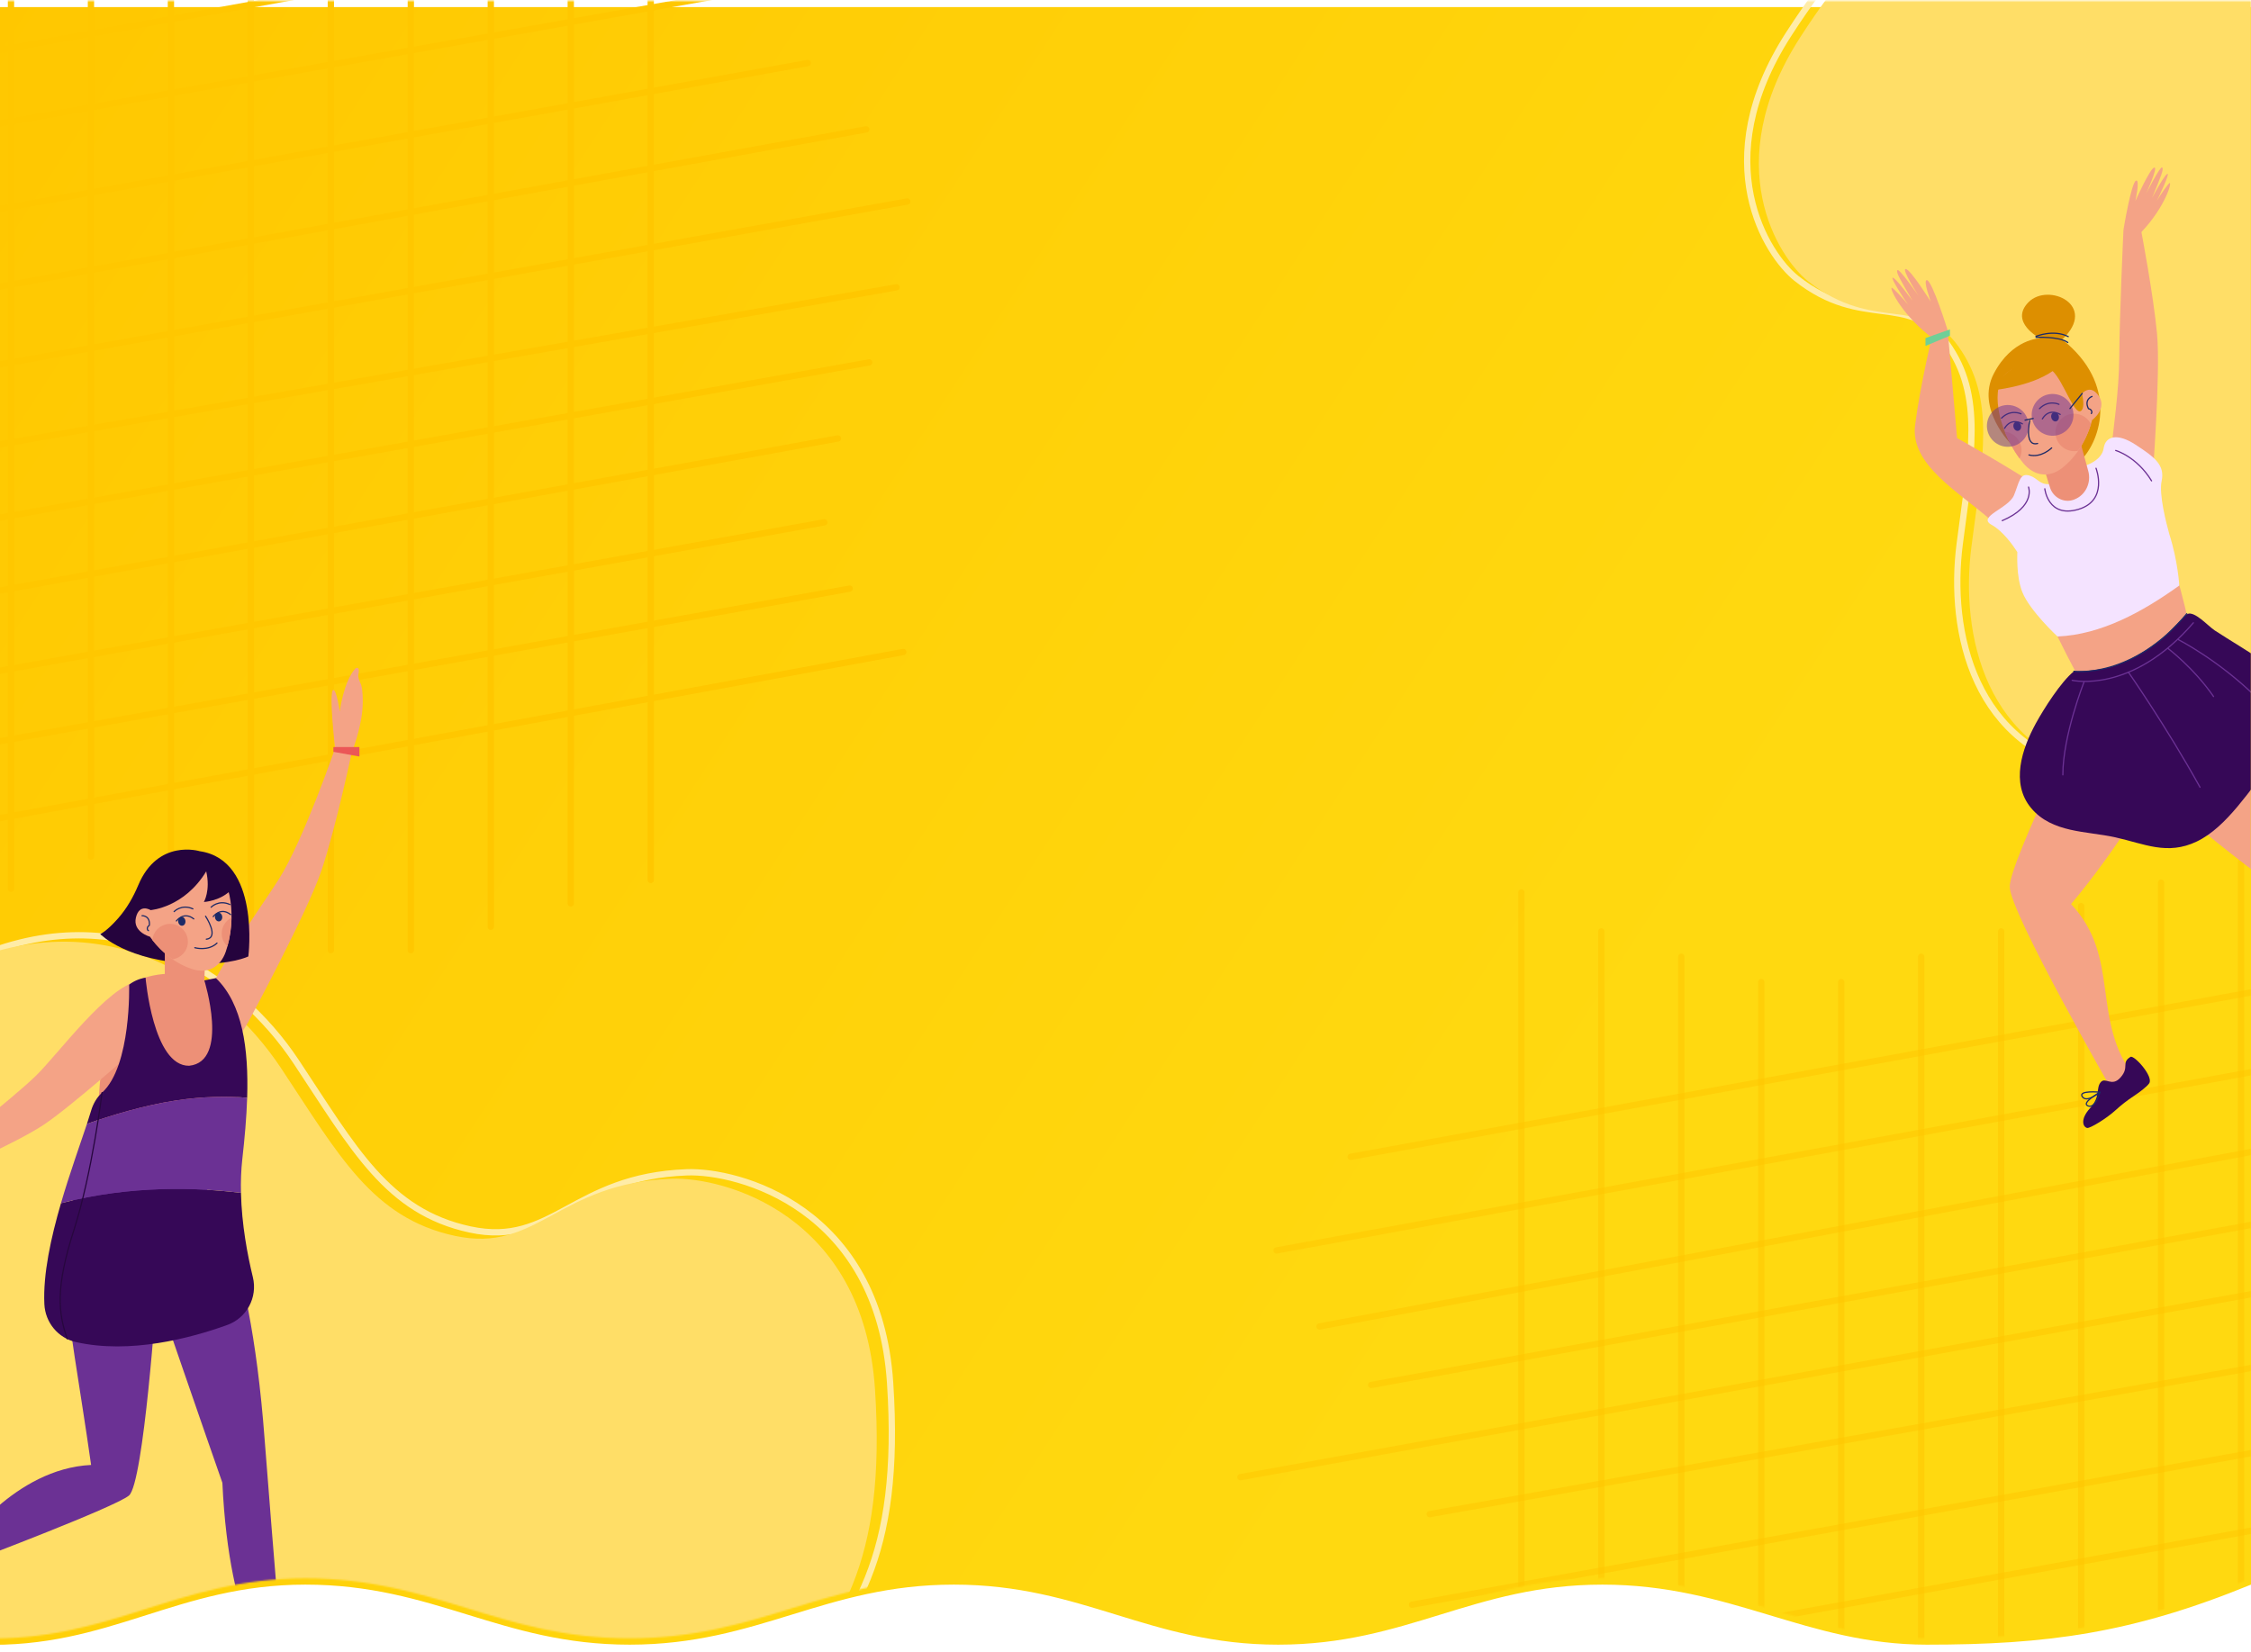 <svg width="1428" height="1048" viewBox="0 0 1428 1048" fill="none" xmlns="http://www.w3.org/2000/svg">
<g filter="url(#filter0_d)">
<path d="M-12 0.5H1428V1001.4C1352.48 1032.33 1298.5 1039.5 1222.29 1039.5C1146.07 1039.5 1098.3 1001.4 1016.57 1001.4C934.84 1001.4 892.588 1039.5 810.857 1039.5C729.126 1039.5 686.874 1001.4 605.143 1001.4C523.412 1001.4 481.16 1039.5 399.429 1039.5C317.697 1039.5 275.446 1001.4 193.714 1001.4C111.983 1001.4 69.693 1041.98 -12 1039.5L-12 0.5Z" fill="url(#paint0_linear)"/>
</g>
<mask id="mask0" mask-type="alpha" maskUnits="userSpaceOnUse" x="-12" y="0" width="1440" height="1040">
<path d="M-12 0.5H1428V1001.4C1352.48 1032.33 1298.5 1039.5 1222.29 1039.5C1146.07 1039.5 1098.3 1001.4 1016.57 1001.4C934.84 1001.4 892.588 1039.5 810.857 1039.5C729.126 1039.5 686.874 1001.4 605.143 1001.4C523.412 1001.4 481.16 1039.5 399.429 1039.5C317.697 1039.5 275.446 1001.4 193.714 1001.4C111.983 1001.4 69.693 1041.98 -12 1039.5L-12 0.5Z" fill="url(#paint1_linear)"/>
</mask>
<g mask="url(#mask0)">
<path d="M108.433 -265.107V573.18" stroke="#FFC700" stroke-width="4" stroke-linecap="round"/>
<path d="M159.163 -285.523V588.028" stroke="#FFC700" stroke-width="4" stroke-linecap="round"/>
<path d="M209.893 -302.227V602.876" stroke="#FFC700" stroke-width="4" stroke-linecap="round"/>
<path d="M260.624 -292.947V602.876" stroke="#FFC700" stroke-width="4" stroke-linecap="round"/>
<path d="M311.354 -274.387V588.028" stroke="#FFC700" stroke-width="4" stroke-linecap="round"/>
<path d="M362.084 -257.065V573.18" stroke="#FFC700" stroke-width="4" stroke-linecap="round"/>
<path d="M412.814 -292.947V558.332" stroke="#FFC700" stroke-width="4" stroke-linecap="round"/>
<path d="M57.702 -253.971V543.484" stroke="#FFC700" stroke-width="4" stroke-linecap="round"/>
<path d="M6.972 -240.979V563.9" stroke="#FFC700" stroke-width="4" stroke-linecap="round"/>
<path d="M435.869 -139.804L-526.934 40.613" stroke="#FFC700" stroke-width="4" stroke-linecap="round"/>
<path d="M474.904 -98.553L-494.145 77.733" stroke="#FFC700" stroke-width="4" stroke-linecap="round"/>
<path d="M503.98 -59.501L-577.097 136.228" stroke="#FFC700" stroke-width="4" stroke-linecap="round"/>
<path d="M575.522 127.845L-556.066 331.081" stroke="#FFC700" stroke-width="4" stroke-linecap="round"/>
<path d="M568.717 182.287L-557.716 379.697" stroke="#FFC700" stroke-width="4" stroke-linecap="round"/>
<path d="M551.394 229.924L-559.367 428.313" stroke="#FFC700" stroke-width="4" stroke-linecap="round"/>
<path d="M531.597 278.18L-541.57 473.008" stroke="#FFC700" stroke-width="4" stroke-linecap="round"/>
<path d="M522.936 331.385L-565.909 527.501" stroke="#FFC700" stroke-width="4" stroke-linecap="round"/>
<path d="M539.021 373.454L-577.045 573.901" stroke="#FFC700" stroke-width="4" stroke-linecap="round"/>
<path d="M573.048 413.667L-429.264 598.029" stroke="#FFC700" stroke-width="4" stroke-linecap="round"/>
<path d="M549.538 82.064L-534.887 278.93" stroke="#FFC700" stroke-width="4" stroke-linecap="round"/>
<path d="M512.419 39.995L-468.259 217.14" stroke="#FFC700" stroke-width="4" stroke-linecap="round"/>
<path d="M513.939 -13.101L-457.025 159.674" stroke="#FFC700" stroke-width="4" stroke-linecap="round"/>
<path d="M965.129 566.207V1398.93" stroke="#FFC700" stroke-opacity="0.5" stroke-width="4" stroke-linecap="round"/>
<path d="M1015.86 590.954V1424.91" stroke="#FFC700" stroke-opacity="0.5" stroke-width="4" stroke-linecap="round"/>
<path d="M1066.59 607.039V1439.76" stroke="#FFC700" stroke-opacity="0.5" stroke-width="4" stroke-linecap="round"/>
<path d="M1117.32 623.124V1455.84" stroke="#FFC700" stroke-opacity="0.5" stroke-width="4" stroke-linecap="round"/>
<path d="M1168.05 623.124V1455.84" stroke="#FFC700" stroke-opacity="0.5" stroke-width="4" stroke-linecap="round"/>
<path d="M1218.78 607.039V1439.76" stroke="#FFC700" stroke-opacity="0.5" stroke-width="4" stroke-linecap="round"/>
<path d="M1269.51 590.954V1424.91" stroke="#FFC700" stroke-opacity="0.5" stroke-width="4" stroke-linecap="round"/>
<path d="M1320.24 574.869V1408.83" stroke="#FFC700" stroke-opacity="0.5" stroke-width="4" stroke-linecap="round"/>
<path d="M1421.7 547.029V1344.48" stroke="#FFC700" stroke-opacity="0.5" stroke-width="4" stroke-linecap="round"/>
<path d="M1370.97 560.021V1364.9" stroke="#FFC700" stroke-opacity="0.5" stroke-width="4" stroke-linecap="round"/>
<path d="M1846.1 553.317L856.864 733.966" stroke="#FFC700" stroke-opacity="0.5" stroke-width="4" stroke-linecap="round"/>
<path d="M1831.26 606.522L809.846 793.358" stroke="#FFC700" stroke-opacity="0.5" stroke-width="4" stroke-linecap="round"/>
<path d="M1799.87 661.196L837.066 841.613" stroke="#FFC700" stroke-opacity="0.5" stroke-width="4" stroke-linecap="round"/>
<path d="M1838.9 702.447L869.855 878.733" stroke="#FFC700" stroke-opacity="0.5" stroke-width="4" stroke-linecap="round"/>
<path d="M1867.98 741.499L786.903 937.228" stroke="#FFC700" stroke-opacity="0.5" stroke-width="4" stroke-linecap="round"/>
<path d="M1939.52 928.845L807.934 1132.08" stroke="#FFC700" stroke-opacity="0.5" stroke-width="4" stroke-linecap="round"/>
<path d="M1932.72 983.287L806.284 1180.7" stroke="#FFC700" stroke-opacity="0.5" stroke-width="4" stroke-linecap="round"/>
<path d="M1915.39 1030.92L804.633 1229.31" stroke="#FFC700" stroke-opacity="0.5" stroke-width="4" stroke-linecap="round"/>
<path d="M1913.54 883.064L829.114 1079.93" stroke="#FFC700" stroke-opacity="0.5" stroke-width="4" stroke-linecap="round"/>
<path d="M1876.42 840.995L895.741 1018.14" stroke="#FFC700" stroke-opacity="0.5" stroke-width="4" stroke-linecap="round"/>
<path d="M1877.94 787.899L906.975 960.674" stroke="#FFC700" stroke-opacity="0.5" stroke-width="4" stroke-linecap="round"/>
<path d="M-23.018 610.97C-101.046 648.001 -117.825 721.569 -116.461 753.725L-108.676 887.321L33.164 1202.77C173.292 1179.29 462.388 1121.93 497.747 1080.29C541.945 1028.25 572.008 989.08 564.683 877.463C557.358 765.845 468.115 742.621 435.713 743.806C363.253 746.457 350.706 791.365 298.191 780.061C245.676 768.757 224.43 728.633 187.799 673.514C151.168 618.395 74.517 564.681 -23.018 610.97Z" stroke="#FFECA7" stroke-width="4"/>
<path d="M-32.615 615.035C-110.643 652.066 -127.422 725.634 -126.057 757.789L-118.272 891.386L23.567 1206.83C163.695 1183.35 452.792 1125.99 488.15 1084.36C532.348 1032.32 562.411 993.145 555.086 881.527C547.761 769.91 458.518 746.686 426.116 747.871C353.656 750.522 341.109 795.43 288.594 784.126C236.079 772.822 214.833 732.698 178.202 677.579C141.571 622.46 64.921 568.746 -32.615 615.035Z" fill="#FFDE67"/>
<path d="M1329.9 490.226C1392.27 502.282 1438.69 459.453 1454.11 436.531L1516.97 340.277L1596.21 53.36C1505.86 1.922 1314.96 -98.019 1274.2 -86.276C1223.24 -71.597 1186.68 -59 1134.62 21.816C1082.56 102.631 1120.89 161.822 1139.64 176.654C1181.59 209.823 1211.22 184.793 1234.96 217.988C1258.71 251.183 1250.42 289.226 1243.22 345.083C1236.01 400.939 1251.94 475.156 1329.9 490.226Z" stroke="#FFECA7" stroke-width="4"/>
<path d="M1337.33 492.048C1399.69 504.104 1446.12 461.275 1461.53 438.353L1524.39 342.099L1603.63 55.182C1513.28 3.744 1322.39 -96.197 1281.62 -84.454C1230.66 -69.775 1194.1 -57.178 1142.04 23.637C1089.98 104.453 1128.31 163.644 1147.07 178.476C1189.01 211.645 1218.64 186.615 1242.39 219.81C1266.13 253.005 1257.85 291.048 1250.64 346.905C1243.44 402.761 1259.37 476.978 1337.33 492.048Z" fill="#FFDE67"/>
<path d="M57.791 929.473C43.456 827.767 26.465 768.742 61.262 741.011L129.018 751.756C129.018 751.756 157.885 780.028 167.88 913.298C173.931 991.398 179.321 1054.55 179.321 1054.55L172.509 1060.68C172.509 1060.68 145.461 1035.23 141.078 940.806C131.598 913.938 99.379 820.341 99.379 820.341C99.379 820.341 91.206 941.401 81.758 948.935C72.309 956.47 -15.245 989.582 -15.245 989.582L-24.258 980.729C-24.239 980.731 9.058 931.798 57.791 929.473Z" fill="#6B3194"/>
<path d="M157.483 648.43C157.483 648.43 194.915 579.216 204.05 551.968C213.187 524.7 223.317 476.607 223.317 476.607L212.58 474.768C212.58 474.768 192.421 533.343 176.862 557.865C161.304 582.388 114.009 645.551 122.683 670.097C131.373 694.664 157.483 648.43 157.483 648.43Z" fill="#F4A386"/>
<path d="M126.68 540.062C126.68 540.062 100.161 531.906 87.694 561.658C84.486 569.305 80.334 576.541 74.848 582.749C67.57 590.986 63.606 592.656 63.606 592.656C63.606 592.656 80.402 610.109 123.399 611.466C146.921 612.21 157.538 606.829 157.538 606.829C157.538 606.829 165.421 545.688 126.68 540.062Z" fill="#25033D"/>
<path d="M153.466 671.545C157.382 613.123 104.053 611.059 81.919 624.734C59.784 638.409 61.264 740.992 61.264 740.992L128.437 751.672C128.437 751.672 149.443 731.596 153.466 671.545Z" fill="#ED9077"/>
<path d="M175.977 1073.22C172.11 1070.31 168.034 1067.73 163.755 1065.44C159.655 1063.24 154.667 1060.29 152.781 1058.08C149.348 1054.03 160.715 1038.78 163.136 1039.97C169.641 1043.16 164.233 1046.31 170.655 1052.43C177.078 1058.55 180.444 1050.84 183.887 1054.47C187.329 1058.1 184.743 1063.63 192.15 1070.32C199.578 1076.99 197.835 1082.13 195.252 1082.89C193.577 1083.37 182.602 1078.22 175.977 1073.22Z" fill="#F7C05C"/>
<path d="M223.317 476.607L212.58 474.768C212.58 474.768 208.321 438.115 211.469 437.764C213.497 437.535 215.546 451.495 215.546 451.495C215.546 451.495 217.872 432.384 225.541 424.058C228.762 422.38 227.33 427.978 227.33 427.978C227.33 427.978 226.873 430.004 228.753 433.63C229.458 434.987 229.83 437.774 230.012 440.731C230.426 447.376 229.752 454.031 228.258 460.517C227.118 465.556 225.451 471.718 223.317 476.607Z" fill="#F4A386"/>
<path d="M104.573 598.666L104.521 625.012C104.503 632.275 109.891 638.603 117.111 639.341C117.224 639.353 117.337 639.366 117.45 639.379C117.544 639.39 117.619 639.398 117.695 639.407C123.917 639.86 129.162 634.769 129.388 628.54L130.57 595.723L104.573 598.666Z" fill="#ED9077"/>
<path d="M22.668 682.659C7.673 697.272 -43.884 737.683 -43.884 737.683L-36.745 745.905C-36.745 745.905 10.276 725.272 27.697 713.659C45.118 702.046 87.074 664.767 87.074 664.767C87.118 664.715 87.162 664.663 87.225 664.613L87.789 622.554C68.256 625.673 37.063 668.626 22.668 682.659Z" fill="#F4A386"/>
<path d="M156.795 696.481C157.77 665.166 153.845 636.884 136.977 620.586L129.624 622.045C129.624 622.045 145.779 673.596 119.974 676.198C97.036 676.53 92.334 620.302 92.334 620.302C88.428 620.948 84.944 622.424 81.917 624.753C81.917 624.753 83.438 676.218 64.738 693.255C61.381 696.309 59.054 700.375 57.781 704.732C57.066 707.187 56.178 709.986 55.163 713.075C70.691 707.598 91.165 701.382 111.307 698.275C129.221 695.489 144.887 695.558 156.795 696.481Z" fill="#360857"/>
<path d="M152.868 756.866C125.528 753.46 83.366 751.797 38.678 763.407C32.333 785.192 27.232 808.453 28.142 827.452C28.701 839.07 36.797 848.945 48.14 851.501C82.354 859.229 120.634 849.147 144.146 840.68C156.546 836.224 163.531 823.148 160.416 810.345C156.999 796.345 153.332 776.94 152.868 756.866Z" fill="#360857"/>
<path d="M152.868 756.866C152.702 749.716 152.924 742.495 153.725 735.396C155.197 722.329 156.396 709.154 156.795 696.481C144.887 695.558 129.219 695.508 111.309 698.256C91.167 701.363 70.693 707.579 55.165 713.056C50.878 726.054 44.3 744.152 38.678 763.407C83.366 751.797 125.528 753.46 152.868 756.866Z" fill="#6B3194"/>
<path d="M95.544 577.436C95.544 577.436 88.379 573.005 86.219 582.181C84.06 591.358 95.166 594.326 95.166 594.326C95.166 594.326 104.934 609.499 122.078 614.902C131.928 618.014 139.867 613.551 143.237 603.787C150.288 583.358 146.837 556.788 135.418 550.677C121.12 543.04 99.064 552.3 95.544 577.436Z" fill="#F4A386"/>
<path d="M140.977 581.546C141.165 583.093 140.286 584.462 139.012 584.604C137.737 584.746 136.567 583.623 136.398 582.079C136.21 580.532 137.089 579.163 138.363 579.02C139.638 578.878 140.808 580.001 140.977 581.546Z" fill="#1C2A67"/>
<path d="M135.275 581.552C135.275 581.552 139.899 575.208 146.29 580.257" stroke="#1C2A67" stroke-width="0.761" stroke-miterlimit="10" stroke-linecap="round" stroke-linejoin="round"/>
<path d="M117.634 584.292C117.822 585.839 116.943 587.208 115.668 587.35C114.394 587.493 113.224 586.369 113.055 584.825C112.867 583.278 113.746 581.909 115.02 581.767C116.276 581.622 117.465 582.748 117.634 584.292Z" fill="#1C2A67"/>
<path d="M111.911 584.315C111.911 584.315 116.535 577.971 122.925 583.02" stroke="#1C2A67" stroke-width="0.761" stroke-miterlimit="10" stroke-linecap="round" stroke-linejoin="round"/>
<path d="M130.419 581.328C130.419 581.328 139.378 594.885 130.894 595.893" stroke="#1C2A67" stroke-width="0.761" stroke-miterlimit="10" stroke-linecap="round" stroke-linejoin="round"/>
<path d="M119.119 596.148C118.388 589.945 112.767 585.517 106.564 586.248C101.191 586.882 97.14 591.192 96.65 596.381C98.761 599.136 103.166 604.208 109.514 608.623C115.544 607.739 119.825 602.234 119.119 596.148Z" fill="#ED9077"/>
<path d="M140.726 593.588C141.043 596.35 142.379 598.713 144.259 600.469C145.936 594.556 146.777 588.282 146.87 582.21C142.745 584.3 140.145 588.755 140.726 593.588Z" fill="#ED9077"/>
<path d="M90.111 580.98C90.111 580.98 95.395 580.794 94.736 587.146C93.006 588.114 93.229 590.027 94.153 590.455" stroke="#1C2A67" stroke-width="0.761" stroke-miterlimit="10" stroke-linecap="round" stroke-linejoin="round"/>
<path d="M110.464 578.374C110.464 578.374 115.182 573.395 122.366 576.645" stroke="#1C2A67" stroke-width="0.761" stroke-miterlimit="10" stroke-linecap="round" stroke-linejoin="round"/>
<path d="M133.924 575.603C133.924 575.603 138.642 570.624 145.827 573.874" stroke="#1C2A67" stroke-width="0.761" stroke-miterlimit="10" stroke-linecap="round" stroke-linejoin="round"/>
<path d="M95.544 577.436C95.544 577.436 116.86 575.929 130.826 552.848C133.644 565.064 129.341 572.283 129.341 572.283C129.341 572.283 140.25 571.758 147.247 563.985C146.557 551.494 128.059 541.705 112.73 545.755C97.402 549.786 89.542 568.769 95.544 577.436Z" fill="#25033D"/>
<path d="M64.74 693.236C64.74 693.236 58.503 744.342 46.824 780.628C35.145 816.915 36.923 833.285 42.691 849.438" stroke="#27073E" stroke-width="0.761" stroke-miterlimit="10" stroke-linecap="round" stroke-linejoin="round"/>
<path d="M123.61 601.307C123.61 601.307 132.091 603.712 137.651 598.371" stroke="#1C2A67" stroke-width="0.761" stroke-miterlimit="10" stroke-linecap="round" stroke-linejoin="round"/>
<path d="M228 474L211.5 474L211.5 477L228 480L228 474Z" fill="#EB5757"/>
<path d="M1276.05 282.068C1276.05 282.068 1253.2 259.393 1264.81 237.119C1276.41 214.845 1294.14 214.651 1294.14 214.651C1294.14 214.651 1274.35 204.331 1286.91 191.684C1299.47 179.038 1331.23 193.667 1308.24 215.394C1344.05 243.815 1333.06 279.176 1319.82 292.345" fill="#DD8F00"/>
<path d="M1393.49 419.129C1393.49 419.129 1433.17 451.472 1469.2 538.922C1546.8 566.443 1561.99 641.725 1561.99 641.725L1549.17 644.998C1549.17 644.998 1513.83 603.662 1476.67 584.278C1439.51 564.894 1365.09 500.154 1365.09 500.154C1365.09 500.154 1344.77 536.641 1313.86 573.623C1345.91 607.833 1325.82 647.064 1354.49 684.045C1343.56 692.602 1340.81 693.466 1340.81 693.466C1340.81 693.466 1274.93 578.782 1274.94 562.605C1274.96 546.421 1326.34 443.693 1326.34 443.693L1393.49 419.129Z" fill="#F4A386"/>
<path d="M1302.88 355.292C1302.88 355.292 1283.78 348.313 1263.17 330.153C1242.55 311.975 1211.77 294.981 1214.9 269.803C1218.05 244.62 1226.51 209.5 1226.51 209.5L1235.59 209.704L1241.54 277.946C1241.54 277.946 1279.13 298.838 1302.75 315.189C1326.39 331.553 1315.87 360.555 1302.88 355.292Z" fill="#F4A386"/>
<path d="M1365.32 306.123C1365.32 306.123 1370.77 236.928 1368.39 211.694C1366.01 186.441 1358.29 146.159 1358.29 146.159L1347.09 145.838C1347.09 145.838 1344.57 200.424 1344.44 226.037C1344.22 271.386 1329.26 319.343 1345.03 336.044C1360.81 352.744 1365.32 306.123 1365.32 306.123Z" fill="#F4A386"/>
<path d="M1287.87 363.141C1267.81 304.89 1323.14 293.561 1348.76 303.218C1374.35 312.881 1393.49 419.11 1393.49 419.11L1326.31 443.662C1326.31 443.662 1299.8 397.802 1287.87 363.141Z" fill="#F4A386"/>
<path d="M1342.09 704.389C1345.6 701.168 1349.37 698.256 1353.34 695.608C1357.14 693.075 1361.75 689.712 1363.4 687.365C1366.38 683.075 1353.82 669.188 1351.54 670.582C1345.45 674.329 1351.07 676.899 1345.34 683.51C1339.62 690.122 1335.61 682.873 1332.57 686.747C1329.54 690.62 1332.61 695.801 1325.96 703.054C1319.3 710.307 1321.49 715.168 1324.09 715.665C1325.8 715.992 1336.06 709.904 1342.09 704.389Z" fill="#360857"/>
<path d="M1227.03 215.337L1235.61 209.698C1235.61 209.698 1225.77 177.975 1222.39 177.743C1219.72 177.555 1224.86 191.396 1224.86 191.396C1224.86 191.396 1212.06 170.902 1209.02 170.707C1206 170.507 1217.19 187.83 1217.19 187.83C1217.19 187.83 1204.99 170.291 1203.75 171.38C1202.51 172.469 1205.28 177.148 1213.35 190.927C1213.35 190.927 1201.9 175.106 1200.56 176.268C1199.77 176.949 1207.26 188.858 1210.52 193.403C1208.11 190.336 1200.61 182.029 1200 182.571C1198.79 183.61 1207.5 201.115 1227.03 215.337Z" fill="#F4A386"/>
<path d="M1355.76 149.954L1347.09 145.838C1347.09 145.838 1352.08 115.204 1355.18 114.556C1357.63 114.053 1354.66 127.526 1354.66 127.526C1354.66 127.526 1363.85 106.897 1366.62 106.312C1369.39 105.727 1361.3 123.218 1361.3 123.218C1361.3 123.218 1370.3 105.401 1371.59 106.248C1372.89 107.095 1370.93 111.78 1365.24 125.573C1365.24 125.573 1373.79 109.442 1375.19 110.358C1375.99 110.887 1370.63 122.893 1368.19 127.502C1370.02 124.358 1375.9 115.684 1376.52 116.104C1377.79 116.938 1372 134.258 1355.76 149.954Z" fill="#F4A386"/>
<path d="M1354.74 282.138C1343.02 274.479 1335.62 276.808 1334.52 284.429C1333.43 292.05 1323.63 295.132 1323.63 295.132L1323.76 295.339C1323 295.413 1322.23 295.492 1321.46 295.591L1305.49 303.678C1303.51 304.692 1301.65 305.875 1299.88 307.191C1293.77 307.471 1292.71 303.385 1287.64 301.792C1281.19 299.754 1281.09 305.891 1277.62 314.259C1274.15 322.627 1253.96 327.808 1263.44 332.985C1270.51 336.845 1276.95 345.896 1279.76 350.254C1279.85 350.72 1278.82 365.349 1282.96 375.744C1287.59 387.4 1305.23 403.841 1305.23 403.841C1333.01 402.683 1359.37 388.12 1382.51 371.506C1382.51 371.506 1381.66 356.008 1376.2 338.98C1374.23 331.952 1369.47 313.43 1371.31 305.165C1373.56 294.835 1366.45 289.797 1354.74 282.138Z" fill="#F4E3FF"/>
<path d="M1317.45 272.146L1324.77 298.884C1326.79 306.267 1323.07 314.159 1315.94 316.896C1315.83 316.931 1315.72 316.985 1315.61 317.02C1315.52 317.05 1315.44 317.073 1315.35 317.122C1309.17 319.292 1302.44 315.575 1300.48 309.303L1290.24 276.289L1317.45 272.146Z" fill="#ED9077"/>
<path d="M1436.24 420.025C1426.05 412.912 1415.34 406.765 1404.97 399.978C1400.83 397.272 1392.25 387.496 1387.68 389.57C1385.76 390.442 1376.27 401.405 1372.38 404.538C1363.16 411.983 1352.22 418.798 1340.96 422.568C1330.11 426.209 1315.66 425.926 1315.66 425.926C1307.46 432.514 1296.51 449.814 1291.52 458.949C1282.75 474.965 1275.31 496.957 1288.56 512.747C1301.86 528.581 1323.62 527.203 1341.97 531.273C1360.3 535.349 1374.9 542.884 1393.62 533.908C1412.92 524.65 1427.48 500.436 1440.85 484.573C1448.28 475.783 1463.65 468.498 1467.38 457.419C1473.42 439.36 1448.62 428.687 1436.24 420.025Z" fill="#360857"/>
<path d="M1320.5 250.054C1320.5 250.054 1325.89 243.034 1331.44 251.258C1336.99 259.481 1327.17 266.538 1327.17 266.538C1327.17 266.538 1323.21 285.11 1308.37 296.813C1299.84 303.544 1290.37 302.105 1283.43 293.746C1268.87 276.272 1262.36 248.865 1271.33 238.582C1282.51 225.751 1307.67 226.651 1320.5 250.054Z" fill="#F4A386"/>
<path d="M1277.35 271.034C1277.74 272.616 1279.11 273.644 1280.43 273.313C1281.72 272.988 1282.47 271.438 1282.07 269.856C1281.68 268.274 1280.31 267.247 1278.99 267.578C1277.68 267.909 1276.95 269.453 1277.35 271.034Z" fill="#1C2A67"/>
<path d="M1282.97 268.917C1282.97 268.917 1276.06 264.39 1271.66 271.756" stroke="#1C2A67" stroke-width="0.773" stroke-miterlimit="10" stroke-linecap="round" stroke-linejoin="round"/>
<path d="M1301.33 265.05C1301.72 266.632 1303.1 267.66 1304.41 267.328C1305.7 267.003 1306.45 265.453 1306.05 263.872C1305.66 262.29 1304.29 261.262 1302.97 261.593C1301.65 261.905 1300.93 263.449 1301.33 265.05Z" fill="#1C2A67"/>
<path d="M1306.95 262.932C1306.95 262.932 1300.04 258.406 1295.64 265.772" stroke="#1C2A67" stroke-width="0.773" stroke-miterlimit="10" stroke-linecap="round" stroke-linejoin="round"/>
<path d="M1287.64 266.869C1287.64 266.869 1283.9 283.548 1292.62 281.377" stroke="#1C2A67" stroke-width="0.773" stroke-miterlimit="10" stroke-linecap="round" stroke-linejoin="round"/>
<path d="M1304.29 277.254C1302.69 270.89 1306.58 264.426 1312.94 262.836C1318.46 261.448 1324.05 264.191 1326.46 269.124C1325.41 272.622 1322.99 279.241 1318.37 285.977C1312.12 287.327 1305.86 283.5 1304.29 277.254Z" fill="#ED9077"/>
<path d="M1282.09 282.779C1282.8 285.619 1282.38 288.445 1281.19 290.874C1277.33 285.674 1274.18 279.823 1271.82 273.886C1276.64 274.402 1280.85 277.804 1282.09 282.779Z" fill="#ED9077"/>
<path d="M1327.15 251.538C1327.15 251.538 1321.9 253.315 1324.9 259.319C1326.94 259.62 1327.44 261.601 1326.7 262.369" stroke="#1C2A67" stroke-width="0.773" stroke-miterlimit="10" stroke-linecap="round" stroke-linejoin="round"/>
<path d="M1306.17 256.538C1306.17 256.538 1299.67 253.383 1293.82 259.273" stroke="#1C2A67" stroke-width="0.773" stroke-miterlimit="10" stroke-linecap="round" stroke-linejoin="round"/>
<path d="M1282.08 262.558C1282.08 262.558 1275.58 259.403 1269.73 265.293" stroke="#1C2A67" stroke-width="0.773" stroke-miterlimit="10" stroke-linecap="round" stroke-linejoin="round"/>
<path d="M1263.19 247.72C1263.19 247.72 1287.63 245.619 1302.18 235.45C1309.04 241.904 1315.85 263.543 1320.09 260.769C1324.32 258.001 1318.49 241.004 1318.49 241.004C1318.49 241.004 1292.87 206.786 1263.19 247.72Z" fill="#DD8F00"/>
<path d="M1332.08 692.946C1332.08 692.946 1323.88 700.048 1320.99 695.839C1318.09 691.635 1332.08 692.946 1332.08 692.946Z" stroke="#1C2A67" stroke-width="0.773" stroke-miterlimit="10" stroke-linecap="round" stroke-linejoin="round"/>
<path d="M1332.15 693.046C1332.15 693.046 1329.37 703.521 1324.6 701.673C1319.87 699.831 1332.15 693.046 1332.15 693.046Z" stroke="#1C2A67" stroke-width="0.773" stroke-miterlimit="10" stroke-linecap="round" stroke-linejoin="round"/>
<path d="M1315.63 425.913C1315.63 425.913 1352.83 430.999 1387.26 389.414" stroke="#1C2A67" stroke-width="0.773" stroke-miterlimit="10" stroke-linecap="round" stroke-linejoin="round"/>
<path d="M1301.54 284.202C1301.54 284.202 1294.97 290.731 1287.14 288.651" stroke="#1C2A67" stroke-width="0.773" stroke-miterlimit="10" stroke-linecap="round" stroke-linejoin="round"/>
<path opacity="0.5" d="M1314.11 257.554C1317.24 264.174 1314.41 272.075 1307.79 275.205C1301.18 278.336 1293.28 275.498 1290.15 268.878C1287.01 262.258 1289.85 254.356 1296.46 251.226C1303.09 248.115 1310.98 250.934 1314.11 257.554Z" fill="#6B3194"/>
<path opacity="0.5" d="M1285.71 264.561C1288.84 271.181 1286 279.082 1279.39 282.212C1272.77 285.342 1264.87 282.504 1261.74 275.884C1258.61 269.264 1261.44 261.363 1268.06 258.233C1274.68 255.121 1282.58 257.959 1285.71 264.561Z" fill="#6B3194"/>
<path d="M1284.67 266.571L1289.84 265.499" stroke="#1C2A67" stroke-width="0.773" stroke-miterlimit="10" stroke-linecap="round" stroke-linejoin="round"/>
<path d="M1320.92 249.634L1313.15 259.193" stroke="#1C2A67" stroke-width="0.773" stroke-miterlimit="10" stroke-linecap="round" stroke-linejoin="round"/>
<path d="M1286.88 309.04C1286.88 309.04 1291.58 321.212 1270.19 330.328" stroke="#6B3194" stroke-width="0.773" stroke-miterlimit="10" stroke-linecap="round" stroke-linejoin="round"/>
<path d="M1342.17 285.805C1342.17 285.805 1355.49 289.629 1364.91 305.08" stroke="#6B3194" stroke-width="0.773" stroke-miterlimit="10" stroke-linecap="round" stroke-linejoin="round"/>
<path d="M1297.19 310.134C1297.19 310.134 1299.16 328.795 1318.41 323.188C1337.66 317.564 1329.69 297.089 1329.69 297.089" stroke="#6B3194" stroke-width="0.773" stroke-miterlimit="10" stroke-linecap="round" stroke-linejoin="round"/>
<path d="M1314.56 431.637C1314.56 431.637 1352.33 440.552 1391.43 395.153" stroke="#6B3194" stroke-width="0.773" stroke-miterlimit="10" stroke-linecap="round" stroke-linejoin="round"/>
<path d="M1322.02 432.824C1322.02 432.824 1308.62 466.824 1308.64 491.628" stroke="#6B3194" stroke-width="0.773" stroke-miterlimit="10" stroke-linecap="round" stroke-linejoin="round"/>
<path d="M1350.26 426.528C1350.26 426.528 1374.34 461.024 1395.64 499.46" stroke="#6B3194" stroke-width="0.773" stroke-miterlimit="10" stroke-linecap="round" stroke-linejoin="round"/>
<path d="M1381.77 405.759C1381.77 405.759 1407.07 418.598 1430.98 442.029" stroke="#6B3194" stroke-width="0.773" stroke-miterlimit="10" stroke-linecap="round" stroke-linejoin="round"/>
<path d="M1375.24 411.346C1375.24 411.346 1391.64 423.68 1404.24 441.932" stroke="#6B3194" stroke-width="0.773" stroke-miterlimit="10" stroke-linecap="round" stroke-linejoin="round"/>
<path d="M1291.63 214.063C1291.63 214.063 1306.22 213.276 1311.77 217.283" stroke="#1C2A67" stroke-width="0.761" stroke-miterlimit="10" stroke-linecap="round" stroke-linejoin="round"/>
<path d="M1291.59 213.417C1291.59 213.417 1302.66 208.782 1312.08 213.568" stroke="#1C2A67" stroke-width="0.761" stroke-miterlimit="10" stroke-linecap="round" stroke-linejoin="round"/>
<path d="M1237 213L1237 209L1221.5 214.5L1221.5 219.5L1237 213Z" fill="#6FCF97"/>
</g>
<defs>
<filter id="filter0_d" x="-16" y="0.5" width="1448" height="1047.11" filterUnits="userSpaceOnUse" color-interpolation-filters="sRGB">
<feFlood flood-opacity="0" result="BackgroundImageFix"/>
<feColorMatrix in="SourceAlpha" type="matrix" values="0 0 0 0 0 0 0 0 0 0 0 0 0 0 0 0 0 0 127 0"/>
<feOffset dy="4"/>
<feGaussianBlur stdDeviation="2"/>
<feColorMatrix type="matrix" values="0 0 0 0 0 0 0 0 0 0 0 0 0 0 0 0 0 0 0.25 0"/>
<feBlend mode="normal" in2="BackgroundImageFix" result="effect1_dropShadow"/>
<feBlend mode="normal" in="SourceGraphic" in2="effect1_dropShadow" result="shape"/>
</filter>
<linearGradient id="paint0_linear" x1="-22.5" y1="0.5" x2="1021.92" y2="678.707" gradientUnits="userSpaceOnUse">
<stop stop-color="#FFC700"/>
<stop offset="1" stop-color="#FFD910"/>
</linearGradient>
<linearGradient id="paint1_linear" x1="-22.5" y1="0.5" x2="1021.92" y2="678.706" gradientUnits="userSpaceOnUse">
<stop stop-color="#FFC700"/>
<stop offset="1" stop-color="#FFD910"/>
</linearGradient>
</defs>
</svg>
